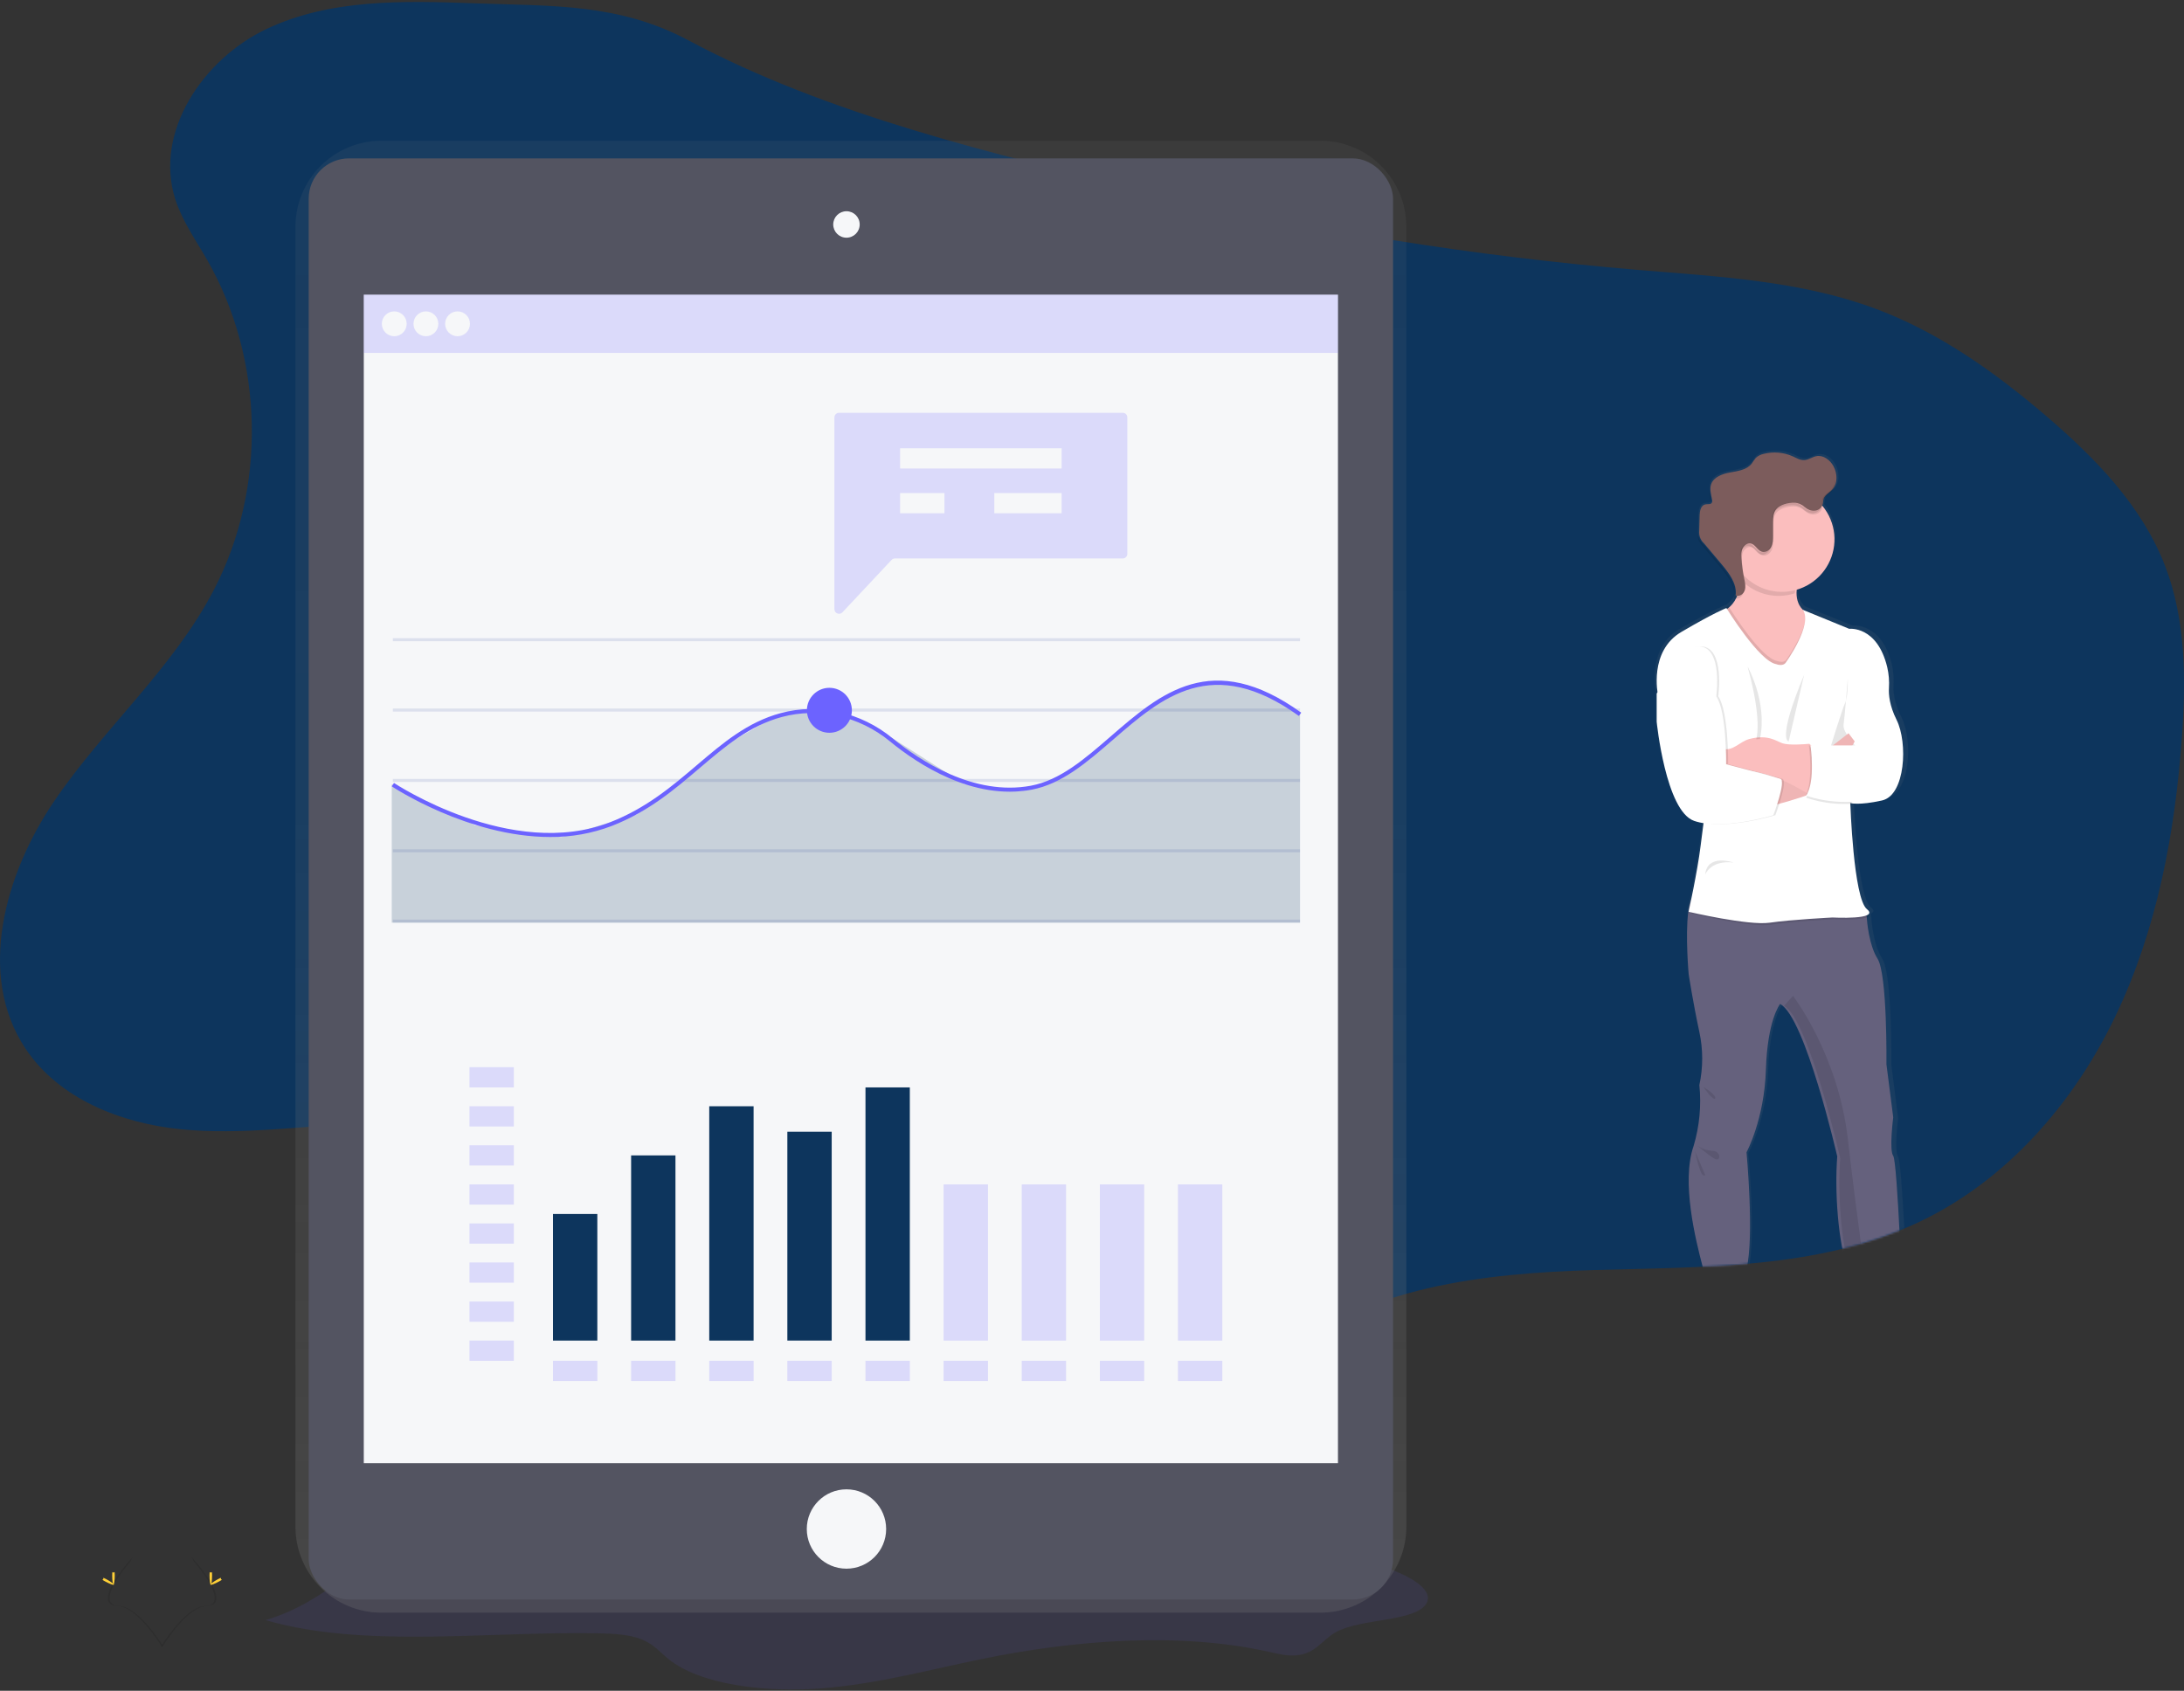 
<svg width="1081px" height="837px" viewBox="0 0 1081 837" version="1.1" xmlns="http://www.w3.org/2000/svg" xmlns:xlink="http://www.w3.org/1999/xlink">
    <rect x="0" y="0" width="1081" height="837" fill="#333333" stroke="none"/>
    <!-- Generator: Sketch 49.3 (51167) - http://www.bohemiancoding.com/sketch -->
    <desc>Created with Sketch.</desc>
    <defs>
        <path d="M234.42,1.63 C199.66,0.35 163.35,-0.55 131.92,14.35 C100.49,29.25 76.19,65.35 86.73,98.54 C90.17,109.36 96.87,118.79 102.52,128.64 C130.77,177.9 132.08,241.57 105.89,291.96 C85.73,330.75 51.56,360.27 26.96,396.41 C2.36,432.55 -11.62,482.64 12.58,519.05 C29.15,543.98 59.9,556.11 89.69,559.05 C119.48,561.99 149.44,557.36 179.36,556.17 C237.582,553.933 295.556,564.896 348.94,588.24 C422.43,620.46 485.74,675.58 563.12,696.85 C572.41,699.4 582.12,701.46 591.62,699.73 C608.47,696.66 620.72,682.73 633.91,671.73 C676.02,636.86 734.32,630.35 788.98,628.73 C843.64,627.11 900.57,628.36 949.98,604.89 C993.12,584.4 1026.33,546.28 1046.98,503.22 C1067.63,460.16 1076.6,412.31 1079.98,364.66 C1081.98,336.3 1081.91,307.02 1071.76,280.47 C1060.35,250.62 1037.21,226.85 1012.94,206.07 C987.58,184.35 959.94,164.67 928.63,152.95 C891.23,138.95 850.63,136.95 810.81,133.63 C729.155,126.81 648.135,113.8 568.45,94.71 C492.82,76.63 409.78,56.88 340.9,20.05 C306.33,1.56 273.39,3.03 234.42,1.63 Z" id="path-1"></path>
        <linearGradient x1="95039%" y1="83764%" x2="95039%" y2="17791%" id="linearGradient-3">
            <stop stop-color="#808080" stop-opacity="0.25" offset="0%"></stop>
            <stop stop-color="#808080" stop-opacity="0.12" offset="54%"></stop>
            <stop stop-color="#808080" stop-opacity="0.1" offset="100%"></stop>
        </linearGradient>
        <linearGradient x1="49.996%" y1="100.004%" x2="49.996%" y2="7.92274891e-06%" id="linearGradient-4">
            <stop stop-color="#808080" stop-opacity="0.25" offset="0%"></stop>
            <stop stop-color="#808080" stop-opacity="0.12" offset="54%"></stop>
            <stop stop-color="#808080" stop-opacity="0.1" offset="100%"></stop>
        </linearGradient>
    </defs>
    <g id="Page-1" stroke="none" stroke-width="1" fill="none" fill-rule="evenodd">
        <g id="Artboard" transform="translate(-56, -153)">
            <g id="Group-4" transform="translate(56, 153)">
                <mask id="mask-2" fill="white">
                    <use xlink:href="#path-1"></use>
                </mask>
                <use id="Mask" fill="#0D355D" fill-rule="nonzero" opacity="0.788" xlink:href="#path-1"></use>
                <g id="Group-2" mask="url(#mask-2)">
                    <g transform="translate(904.5, 463.5) scale(-1, 1) translate(-904.5, -463.5) translate(787, 223)">
                        <path d="M0,460.205 C20.015,468.755 44.436,463.552 67.149,464.155 C70.252,464.237 73.549,464.49 76.038,465.969 C78.527,467.447 79.761,469.836 81.469,471.89 C87.834,479.515 100.878,481.965 112.276,480.672 C123.674,479.378 134.125,475.093 144.882,471.835 C163.475,466.195 184.724,463.621 203.066,469.781 C204.746,470.343 206.551,470.993 208.322,470.767 C212.345,470.267 213.544,466.174 216.353,463.84 C221.429,459.617 232.458,460.766 234.688,455.201 C235.992,451.943 232.987,448.603 229.711,446.378 C217.162,437.863 199.245,436.46 182.841,437.774 C166.437,439.088 150.312,442.709 133.825,442.723 C113.28,442.723 93.432,437.165 73.089,434.885 C59,433.311 43.621,433.516 30.41,438.151 C16.09,443.161 12.939,454.449 0,460.205 Z" id="Shape" fill="#6C63FF" fill-rule="nonzero" opacity="0.1"></path>
                        <path d="M190.47,88.225 C173.838,78.675 167.556,76.306 167.521,76.292 L167.185,76.048 C165.371,74.657 163.929,72.84 162.987,70.759 C162.987,70.375 162.987,69.998 162.987,69.62 L162.987,69.732 C163.253,64.674 166.856,60.07 170.277,56.052 L179.016,45.782 C180.013,44.768 180.781,43.553 181.269,42.219 C181.449,41.505 181.529,40.769 181.507,40.032 C181.507,39.732 181.507,39.431 181.507,39.138 C181.465,36.588 181.388,34.031 181.297,31.453 C181.213,29.224 180.639,26.415 178.407,25.954 C177.246,25.717 175.714,26.136 175.098,25.137 C174.891,24.729 174.839,24.26 174.951,23.816 C174.948,23.851 174.948,23.886 174.951,23.921 L174.951,23.796 C175.385,22.075 175.664,20.319 175.784,18.549 C175.828,17.649 175.704,16.749 175.42,15.894 C174.125,12.191 169.675,10.675 165.736,9.976 C161.797,9.277 157.389,8.677 154.92,5.603 C154.157,4.652 153.639,3.507 152.772,2.647 C151.632,1.639 150.243,0.954 148.749,0.663 C143.863,-0.543 138.715,-0.095 134.112,1.935 C132.208,2.78 130.298,3.926 128.213,3.8 C126.128,3.674 124.19,2.172 122.049,1.809 C118.593,1.222 115.284,3.758 113.583,6.755 C112.574,8.538 112.034,10.548 112.016,12.596 C112.016,12.708 112.016,12.827 112.016,12.938 C111.965,15.14 112.77,17.276 114.262,18.898 C115.752,20.442 117.977,21.504 118.593,23.537 C118.845,24.361 118.782,25.256 119.006,26.094 C119.006,26.199 119.069,26.304 119.104,26.401 L118.992,26.548 C115.424,31.114 113.493,36.742 113.506,42.533 C113.581,54.061 121.116,64.215 132.139,67.643 C132.139,67.902 132.139,68.167 132.139,68.426 C132.139,71.598 131.236,74.832 128.521,77.215 L104.971,86.674 C104.971,86.674 90.774,84.991 85.653,105.713 C84.829,109.153 84.532,112.698 84.771,116.228 C84.96,119.351 84.526,124.856 80.888,131.975 C75.06,143.363 76.389,169.507 88.298,172.099 C99.541,174.544 103.942,173.496 104.39,173.406 L104.39,173.86 C104.208,178.75 102.424,221.082 95.938,226.203 C94.147,227.6 94.483,228.578 95.938,229.221 C95.938,229.221 95.938,229.494 95.896,229.983 C95.7,233.078 94.699,244.864 90.362,251.571 C85.331,259.333 85.856,304.124 85.856,304.124 L82.476,330.554 C82.476,330.554 84.575,346.861 82.476,349.711 C80.587,352.247 78.068,412.59 77.579,425.662 L77.355,425.662 C75.25,425.788 73.345,426.947 72.268,428.757 C69.47,433.27 59.744,441.605 59.744,441.605 C57.645,444.603 49.816,447.467 45.681,448.822 C45.127,449 44.592,449.234 44.086,449.521 C42.541,450.363 41.3,451.668 40.538,453.252 C39.995,454.196 39.856,455.32 40.154,456.368 C41.217,458.953 63.187,460.762 68.742,458.177 C73.115,456.137 90.432,453.462 97.617,452.414 C100.301,452.073 102.415,449.965 102.76,447.285 C102.888,446.369 102.635,445.44 102.06,444.714 C100.661,443.01 99.961,438.364 99.66,435.331 C100.244,435.096 100.789,434.773 101.276,434.374 C100.686,424.969 102.037,415.543 105.243,406.68 C110.54,392.706 112.128,366.807 110.841,349.984 C110.841,349.984 126.989,280.607 139.695,274.131 C139.891,274.375 146.055,282.284 146.838,306.744 C147.636,331.595 156.634,347.902 156.634,347.902 C156.634,347.902 152.66,390.1 156.634,405.89 L151.435,430.804 C151.057,430.476 150.813,430.224 150.813,430.224 C150.813,430.224 150.966,430.923 151.183,432.027 L151.071,432.551 L151.295,432.607 C151.883,435.723 152.758,441.151 152.401,444.337 C152.191,446.147 151.701,448.634 151.337,451.072 C150.792,454.908 150.638,458.625 152.66,459.456 C155.969,460.783 175.427,462.6 178.736,458.331 C180.25,456.555 180.625,454.075 179.702,451.931 C179.461,451.345 179.135,450.797 178.736,450.304 C178.736,450.304 173.573,441.871 175.028,435.925 C175.307,434.751 175.084,433.513 174.412,432.509 C174.636,429.588 175.812,416.083 178.869,404.612 C182.178,392.155 189.168,364.844 184.026,346.882 C183.83,346.183 183.606,345.484 183.368,344.786 C180.4,334.982 179.411,324.687 180.457,314.499 C178.548,305.799 178.548,296.79 180.457,288.09 C183.634,273.593 185.852,259.354 185.852,259.354 C185.852,259.354 187.608,240.204 186.076,228.46 L185.971,227.705 L186.81,227.516 C186.81,227.516 182.311,207.584 180.723,194.903 C180.345,191.906 179.856,188.112 179.324,184.06 C180.79,183.826 182.235,183.468 183.641,182.991 C197.886,178.052 202.364,133.533 202.364,133.533 L202.364,119.42 C202.364,119.42 207.15,97.804 190.47,88.225 Z M83.981,432.013 C83.54,431.789 83.281,431.643 83.281,431.643 L83.981,432.013 Z" id="Shape" fill="url(#linearGradient-3)" fill-rule="nonzero"></path>
                        <path d="M183.725,344.32 C189.948,362.093 182.685,390.937 179.314,403.813 C175.942,416.69 174.903,432.154 174.903,432.154 C161.676,434.212 152.081,431.631 152.081,431.631 L157.525,405.125 C153.634,389.416 157.525,347.431 157.525,347.431 C157.525,347.431 148.71,331.206 147.93,306.479 C147.165,282.135 141.124,274.273 140.906,274.029 C128.459,280.468 112.634,349.503 112.634,349.503 C113.933,366.244 112.374,391.997 107.19,405.906 C104.046,414.74 102.723,424.113 103.299,433.465 C101.487,434.986 98.965,435.244 96.24,434.812 C88.857,433.591 80,427.257 80,427.257 C80,427.257 82.81,352.056 84.917,349.217 C87.024,346.378 84.917,330.153 84.917,330.153 L88.281,303.884 C88.281,303.884 87.769,259.318 92.693,251.569 C96.949,244.893 97.926,233.168 98.115,230.091 C98.115,229.603 98.157,229.331 98.157,229.331 L105.659,220.403 C105.659,220.403 178.288,214.997 183.732,220.403 C185.074,221.735 185.895,224.748 186.387,228.55 C187.883,240.234 186.169,259.29 186.169,259.29 C186.169,259.29 183.992,273.457 180.88,287.889 C179.006,296.547 179.006,305.501 180.88,314.159 C179.847,324.301 180.814,334.545 183.725,344.32 Z" id="Shape" fill="#65617D" fill-rule="nonzero"></path>
                        <path d="M177.607,458.382 C174.451,462.568 155.917,460.788 152.762,459.489 C150.836,458.685 150.986,455.042 151.505,451.282 C151.833,448.89 152.318,446.47 152.516,444.676 C153.021,440.105 151,430.839 151,430.839 C151,430.839 155.166,435.28 156.17,430.839 C156.614,428.901 158.164,427.904 159.769,427.402 C161.931,426.749 164.254,426.895 166.318,427.815 C169.589,429.244 175.059,432.296 174.076,436.421 C172.71,442.25 177.607,450.519 177.607,450.519 C177.986,451.003 178.294,451.54 178.522,452.113 C179.402,454.211 179.05,456.628 177.607,458.382 Z" id="Shape" fill="#A27772" fill-rule="nonzero"></path>
                        <path d="M177.596,456.576 C174.423,460.452 155.778,458.804 152.604,457.601 C150.667,456.856 150.818,453.482 151.34,450 C153.339,450.866 156.747,451.591 162.421,451.101 C163.748,450.987 165.081,450.948 166.412,450.987 C170.448,451.159 174.492,451.084 178.517,450.764 C179.406,452.708 179.051,454.95 177.596,456.576 Z" id="Shape" fill="#000000" fill-rule="nonzero" opacity="0.1"></path>
                        <path d="M111.15,350.463 C112.43,367.212 110.894,392.977 105.787,406.892 C102.69,415.731 101.386,425.108 101.954,434.465 C100.169,435.986 97.685,436.244 95,435.812 C96.543,424.925 103.109,378.113 107.351,341.119 C112.111,298.989 134.53,270 134.53,270 L139,274.962 C126.725,281.396 111.15,350.463 111.15,350.463 Z" id="Shape" fill="#000000" fill-rule="nonzero" opacity="0.1"></path>
                        <path d="M170,79.823 L166.883,95.214 L151.624,121 L132.805,112.919 C132.805,112.919 107.235,85.98 123.303,82.13 C125.228,81.717 127.045,80.903 128.638,79.74 C131.796,77.35 132.785,73.869 132.785,70.464 C132.785,64.843 130.172,59.423 130.172,59.423 L163.089,49 C161.729,53.349 160.935,57.857 160.726,62.411 C160.477,71.444 163.808,75.863 166.538,77.982 C167.559,78.82 168.736,79.446 170,79.823 Z" id="Shape" fill="#FBBEBE" fill-rule="nonzero"></path>
                        <path d="M164,49 C162.637,53.405 161.84,57.97 161.63,62.583 C161.031,63.31 160.39,64 159.711,64.652 C152.772,71.39 142.75,73.715 133.619,70.704 C133.619,65.011 131,59.521 131,59.521 L164,49 Z" id="Shape" fill="#000000" fill-rule="nonzero" opacity="0.1"></path>
                        <path d="M166,44.007 C165.997,54.524 159.658,64.004 149.939,68.025 C140.22,72.045 129.036,69.814 121.604,62.372 C114.171,54.93 111.955,43.743 115.988,34.029 C120.022,24.316 129.51,17.989 140.028,18 C146.929,17.978 153.553,20.712 158.429,25.595 C163.306,30.478 166.031,37.106 166,44.007 Z" id="Shape" fill="#FBBEBE" fill-rule="nonzero"></path>
                        <path d="M170,78.807 L166.883,94.204 L151.624,120 L132.805,111.916 C132.805,111.916 107.235,84.966 123.303,81.115 C125.228,80.702 127.045,79.887 128.638,78.724 C125.736,86.753 137.719,103.449 137.719,103.449 C139.101,105.535 142.315,104.214 142.315,104.214 C150.027,103.046 164.243,80.712 166.558,77 C167.577,77.823 168.746,78.437 170,78.807 Z" id="Shape" fill="#000000" fill-rule="nonzero" opacity="0.1"></path>
                        <path d="M185,229.196 C180.413,230.299 155.008,236.251 145.373,234.763 C134.778,233.119 114.163,232.031 114.163,232.031 C114.163,232.031 101.04,232.771 97,230.832 C97,230.314 97.042,230.025 97.042,230.025 L104.521,220.55 C104.521,220.55 176.926,214.813 182.353,220.55 C183.691,221.949 184.51,225.147 185,229.196 Z" id="Shape" fill="#000000" fill-rule="nonzero" opacity="0.1"></path>
                        <path d="M138.113,105.029 C138.113,105.029 124.537,86.201 129.653,78.886 L106.716,88.293 C106.716,88.293 92.91,86.619 87.899,107.232 C87.099,110.657 86.81,114.182 87.041,117.692 C87.223,120.802 86.805,126.276 83.264,133.354 C77.598,144.686 78.887,170.689 90.47,173.269 C102.054,175.85 106.166,174.552 106.166,174.552 C106.166,174.552 104.625,221.678 97.935,227.082 C91.244,232.487 114.989,231.204 114.989,231.204 C114.989,231.204 135.507,232.236 146.059,233.777 C156.61,235.318 186.202,228.373 186.202,228.373 C186.202,228.373 181.826,208.54 180.285,195.926 C178.745,183.311 175.135,156.443 175.135,156.443 L201.389,120.879 C201.389,120.879 206.016,99.38 189.806,89.855 C173.595,80.329 167.503,78 167.503,78 C167.503,78 151.237,104.499 142.748,105.803 C142.748,105.803 139.521,107.1 138.113,105.029 Z" id="Shape" fill="#FFFFFF" fill-rule="nonzero"></path>
                        <path d="M107.423,113 C107.423,113 107.162,121.565 108.718,124.945 C110.275,128.324 116,147 116,147 L103,147 C103,147 110.042,139.475 109.5,135.842 C108.958,132.21 107.423,113 107.423,113 Z" id="Shape" fill="#000000" fill-rule="nonzero" opacity="0.1"></path>
                        <path d="M145.536,176 C145.536,176 116.763,169.045 114.082,163.154 C111.401,157.263 104,144.034 104,144.034 L107.034,140 L121.032,150.829 C121.032,150.829 137.704,163.926 145.522,165.213 C153.339,166.499 145.536,176 145.536,176 Z" id="Shape" fill="#FBBEBE" fill-rule="nonzero"></path>
                        <path d="M145.536,176 C145.536,176 116.763,169.045 114.082,163.154 C111.401,157.263 104,144.034 104,144.034 L107.034,140 L121.032,150.829 C121.032,150.829 137.704,163.926 145.522,165.213 C153.339,166.499 145.536,176 145.536,176 Z" id="Shape" fill="#000000" fill-rule="nonzero" opacity="0.05"></path>
                        <path d="M170,142.132 L170,157.613 L167.535,157.613 C155.373,157.615 143.412,160.746 132.776,166.711 L128.166,169.3 L126.927,170 L119,151.958 L126.414,145.24 L126.795,145.24 C128.609,145.414 136.452,146.079 139.775,144.946 C142.932,143.861 146.85,140.425 156.148,142.846 C160.73,144.029 164.642,149.222 169.086,147.598 L170,142.132 Z" id="Shape" fill="#FBBEBE" fill-rule="nonzero"></path>
                        <path d="M195.781,114.491 L201,120.268 L201,134.281 C201,134.281 196.565,178.492 182.484,183.379 C168.402,188.266 143.269,180.546 143.269,180.546 C143.269,180.546 136.772,163.581 139.808,162.558 C142.845,161.535 166.644,155.332 166.644,155.332 C166.644,155.332 166.312,129.395 171.523,121.681 C171.523,121.681 168.134,97.526 179.871,97.011 C191.608,96.496 195.781,114.491 195.781,114.491 Z" id="Shape" fill="#000000" fill-rule="nonzero" opacity="0.1"></path>
                        <path d="M196.784,114.491 L202,120.268 L202,134.281 C202,134.281 197.581,178.492 183.464,183.379 C169.347,188.266 144.26,180.546 144.26,180.546 C144.26,180.546 137.773,163.581 140.809,162.558 C143.844,161.535 167.631,155.332 167.631,155.332 C167.631,155.332 167.293,129.395 172.509,121.681 C172.509,121.681 169.121,97.526 180.852,97.011 C192.584,96.496 196.784,114.491 196.784,114.491 Z" id="Shape" fill="#FFFFFF" fill-rule="nonzero"></path>
                        <path d="M159.779,55.19 C159.883,53.506 159.918,51.725 159.196,50.207 C158.474,48.689 156.78,47.476 155.127,47.864 C152.933,48.377 151.989,51.226 149.836,51.912 C148.024,52.487 146.045,51.219 145.184,49.514 C144.323,47.809 144.295,45.841 144.288,43.97 C144.288,41.835 144.288,39.694 144.288,37.559 C144.288,35.231 144.212,32.708 142.775,30.892 C140.99,28.612 136.789,27.621 133.984,27.711 C132.116,27.733 130.324,28.455 128.964,29.735 C127.464,31.003 125.728,31.946 123.68,31.606 C121.943,31.343 120.512,30.109 120,28.432 L120,28.349 C125.944,20.511 135.795,16.671 145.487,18.414 C155.179,20.157 163.068,27.188 165.897,36.603 C168.726,46.018 166.015,56.221 158.883,63 C159.329,60.415 159.628,57.808 159.779,55.19 Z" id="Shape" fill="#000000" fill-rule="nonzero" opacity="0.1"></path>
                        <path d="M123.537,29.787 C121.781,29.522 120.336,28.283 119.819,26.603 C119.602,25.777 119.658,24.896 119.413,24.07 C118.809,22.058 116.607,21.011 115.204,19.484 C112.286,16.418 112.475,11.38 114.545,7.689 C116.214,4.72 119.455,2.215 122.828,2.791 C124.933,3.152 126.735,4.63 128.861,4.761 C130.986,4.893 132.768,3.755 134.633,2.916 C139.123,0.904 144.171,0.461 148.949,1.66 C150.418,1.952 151.78,2.63 152.891,3.624 C153.643,4.561 154.345,5.536 154.995,6.544 C157.415,9.59 161.736,10.187 165.587,10.874 C169.438,11.561 173.787,13.066 175.056,16.73 C175.891,19.158 175.056,21.795 174.6,24.32 C174.438,24.835 174.473,25.391 174.698,25.881 C175.302,26.867 176.803,26.457 177.939,26.693 C180.127,27.144 180.688,29.926 180.745,32.133 C180.838,34.658 180.908,37.184 180.955,39.709 C181.219,42.085 180.313,44.441 178.521,46.044 L169.971,56.208 C166.176,60.718 162.15,65.97 162.915,71.784 C161.119,72.582 158.987,71.042 158.397,69.183 C157.808,67.323 158.285,65.325 158.678,63.417 C159.37,60.118 159.822,56.775 160.032,53.412 C160.137,51.719 160.172,49.943 159.442,48.424 C158.713,46.904 157.002,45.648 155.332,46.071 C153.116,46.585 152.162,49.436 149.987,50.123 C148.164,50.699 146.158,49.43 145.288,47.723 C144.418,46.016 144.39,44.046 144.383,42.172 L144.383,35.747 C144.383,33.423 144.306,30.891 142.854,29.073 C141.051,26.79 136.808,25.798 133.974,25.888 C132.087,25.911 130.277,26.634 128.903,27.914 C127.36,29.184 125.606,30.121 123.537,29.787 Z" id="Shape" fill="#7C5C5C" fill-rule="nonzero"></path>
                        <path d="M129,111 L136.671,144 C136.671,144 142.723,143.965 129,111 Z" id="Shape" fill="#000000" fill-rule="nonzero" opacity="0.1"></path>
                        <path d="M157,107 C157,107 147.001,124.63 150.904,142.851 L152.767,143 C152.767,143 149.438,134.562 157,107 Z" id="Shape" fill="#000000" fill-rule="nonzero" opacity="0.1"></path>
                        <path d="M164,203.978 C164,203.978 177.052,199.416 178,210 C178,210 175.536,202.746 164,203.978 Z" id="Shape" fill="#000000" fill-rule="nonzero" opacity="0.1"></path>
                        <path d="M125.928,147 C125.928,147 123.38,164.755 128,171.856 C128,171.856 118.662,175.661 105.554,174.899 L104,147 L125.928,147 Z" id="Shape" fill="#000000" fill-rule="nonzero" opacity="0.1"></path>
                        <path d="M128,170.293 L126.783,171 L119,152.783 L126.28,146 L126.654,146 C126.539,146.876 124.513,162.563 128,170.293 Z" id="Shape" fill="#000000" fill-rule="nonzero" opacity="0.1"></path>
                        <path d="M125.886,146 C125.886,146 123.287,163.752 128,170.856 C128,170.856 118.475,174.662 105.103,173.899 L96,146 L125.886,146 Z" id="Shape" fill="#FFFFFF" fill-rule="nonzero"></path>
                        <path d="M104.956,446.138 C104.644,448.732 102.556,450.792 99.882,451.144 C92.805,452.171 75.693,454.787 71.376,456.773 C65.891,459.3 44.201,457.533 43.153,455.006 C42.858,453.984 42.993,452.891 43.528,451.966 C44.283,450.42 45.521,449.144 47.067,448.316 C47.566,448.038 48.092,447.808 48.638,447.631 C52.721,446.309 60.435,443.522 62.523,440.578 C62.523,440.578 72.14,432.436 74.879,428.033 C75.928,426.277 77.812,425.142 79.904,425.006 C82.197,424.904 84.744,426.02 85.785,430.875 C85.785,430.875 98.325,437.798 101.715,431.724 C101.715,431.724 102.238,441.05 104.319,443.598 C104.875,444.328 105.104,445.243 104.956,446.138 Z" id="Shape" fill="#A27772" fill-rule="nonzero"></path>
                        <path d="M104.958,446.459 C104.646,448.982 102.558,450.987 99.884,451.329 C92.806,452.328 75.694,454.874 71.377,456.806 C65.892,459.264 44.201,457.545 43.153,455.087 C42.858,454.093 42.993,453.029 43.528,452.129 C44.283,450.625 45.521,449.383 47.067,448.577 C50.605,450.789 58.454,452.948 75.722,450.41 C92.191,447.991 100.344,445.619 104.321,444 C104.873,444.707 105.102,445.592 104.958,446.459 Z" id="Shape" fill="#000000" fill-rule="nonzero" opacity="0.1"></path>
                        <g id="Group" opacity="0.1" stroke-width="1" fill="none" fill-rule="evenodd" transform="translate(113, 14)">
                            <path d="M62.297,11.616 L62.297,11.491 C62.67,9.558 63.227,7.563 63.1,5.637 C62.933,7.218 62.665,8.786 62.297,10.333 C62.199,10.755 62.199,11.194 62.297,11.616 Z" id="Shape" fill="#000000" fill-rule="nonzero"></path>
                            <path d="M47.117,35.728 C47.527,36.657 47.745,37.658 47.758,38.672 C47.878,37.274 47.659,35.867 47.117,34.57 C46.413,33.028 44.674,31.814 42.998,32.205 C40.773,32.721 39.816,35.588 37.633,36.279 C35.796,36.858 33.789,35.581 32.909,33.865 C32.029,32.149 32.015,30.167 32.008,28.284 C32.008,26.128 32.008,23.979 32.008,21.823 C32.008,19.486 31.93,16.94 30.473,15.112 C28.663,12.816 24.396,11.819 21.559,11.909 C19.664,11.931 17.847,12.658 16.468,13.947 C14.941,15.23 13.187,16.172 11.11,15.837 C9.348,15.57 7.897,14.325 7.379,12.635 C7.161,11.805 7.217,10.919 6.97,10.088 C6.358,8.065 4.154,7.012 2.746,5.477 C1.377,3.981 0.599,2.046 0.556,0.028 C0.337,2.435 1.129,4.825 2.746,6.635 C4.21,8.17 6.386,9.23 6.97,11.253 C7.217,12.077 7.161,12.963 7.379,13.793 C7.897,15.483 9.348,16.728 11.11,16.995 C13.223,17.33 14.941,16.388 16.468,15.105 C17.847,13.816 19.664,13.089 21.559,13.067 C24.375,12.977 28.663,13.981 30.473,16.27 C31.93,18.112 32.001,20.644 32.008,22.981 C32.008,25.137 32.008,27.286 32.008,29.442 C32.008,31.353 32.008,33.342 32.909,35.023 C33.81,36.705 35.796,38.016 37.633,37.437 C39.816,36.74 40.773,33.879 42.998,33.363 C44.695,32.979 46.392,34.186 47.117,35.728 Z" id="Shape" fill="#000000" fill-rule="nonzero"></path>
                            <path d="M68.486,28.633 C68.012,29.956 67.258,31.164 66.275,32.177 C63.417,35.586 60.556,38.993 57.692,42.398 C54.081,46.702 50.25,51.684 50.532,57.174 C50.792,52.137 54.334,47.553 57.692,43.556 L66.275,33.342 C67.257,32.326 68.01,31.116 68.486,29.791 C68.699,28.876 68.774,27.936 68.711,27 C68.704,27.551 68.629,28.1 68.486,28.633 Z" id="Shape" fill="#000000" fill-rule="nonzero"></path>
                            <path d="M46.103,55.444 C45.964,54.99 45.879,54.522 45.85,54.049 C45.776,54.904 45.862,55.765 46.103,56.588 C46.695,58.458 48.842,60 50.645,59.198 C50.595,58.821 50.567,58.444 50.553,58.067 C48.737,58.807 46.652,57.286 46.103,55.444 Z" id="Shape" fill="#000000" fill-rule="nonzero"></path>
                        </g>
                        <path d="M72,431 C72,431 74.813,435.149 85,431.495" id="Shape" fill="#000000" fill-rule="nonzero" opacity="0.1"></path>
                        <path d="M155,432 C155,432 163.406,442.714 174,435.508" id="Shape" fill="#000000" fill-rule="nonzero" opacity="0.1"></path>
                        <path d="M179,315 C179,315 173.192,318.428 173.008,320.389 C172.824,322.351 176.004,318.961 176.004,318.961 L179,315 Z" id="Shape" fill="#000000" fill-rule="nonzero" opacity="0.1"></path>
                        <path d="M182,344 C179.869,345.621 177.22,346.565 174.451,346.693 C169.872,346.877 170.253,352.334 173.243,350.692 C176.234,349.051 182,344 182,344 Z" id="Shape" fill="#000000" fill-rule="nonzero" opacity="0.1"></path>
                        <path d="M183,347 C183,347 180.24,361.428 178,358.643" id="Shape" fill="#000000" fill-rule="nonzero" opacity="0.1"></path>
                    </g>
                </g>
                <g id="Group-3" transform="translate(50, 69)" fill-rule="nonzero">
                    <path d="M81.41,733.04 C130.41,747.15 190.21,738.56 245.81,739.56 C253.42,739.7 261.48,740.11 267.59,742.56 C273.7,745.01 276.7,748.96 280.89,752.34 C296.47,764.93 328.4,768.98 356.3,766.84 C384.2,764.7 409.8,757.63 436.14,752.25 C481.66,742.94 533.7,738.7 578.6,748.85 C582.72,749.78 587.06,750.85 591.48,750.48 C601.32,749.65 604.25,742.9 611.14,739.04 C623.57,732.04 650.56,733.97 656.02,724.79 C659.22,719.41 651.86,713.89 643.84,710.22 C613.16,696.17 569.26,693.85 529.09,696.02 C488.92,698.19 449.44,704.16 409.09,704.19 C358.79,704.19 310.19,695.02 260.38,691.25 C225.88,688.65 188.23,688.97 155.88,696.65 C120.81,704.94 113.08,723.57 81.41,733.04 Z" id="Shape" fill="#6C63FF" opacity="0.1"></path>
                    <path d="M603.48,0.67 L138.86,0.67 C127.573,0.651 116.742,5.118 108.749,13.087 C100.755,21.055 96.256,31.873 96.24,43.16 L96.24,686.89 C96.29,710.382 115.368,729.389 138.86,729.35 L603.48,729.35 C614.767,729.369 625.598,724.902 633.591,716.933 C641.585,708.965 646.084,698.147 646.1,686.86 L646.1,43.16 C646.084,31.873 641.585,21.055 633.591,13.087 C625.598,5.118 614.767,0.651 603.48,0.67 Z" id="Shape" fill="url(#linearGradient-4)"></path>
                    <rect id="Rectangle-path" fill="#535461" x="102.79" y="9.4" width="536.72" height="713.44" rx="20"></rect>
                    <rect id="Rectangle-path" fill="#F6F7F9" x="130.06" y="76.88" width="482.18" height="578.47"></rect>
                    <circle id="Oval" fill="#F6F7F9" cx="368.97" cy="42.12" r="6.55"></circle>
                    <circle id="Oval" fill="#F6F7F9" cx="368.97" cy="687.93" r="19.64"></circle>
                    <g id="Group" opacity="0.2" transform="translate(130, 76)" fill="#6C63FF">
                        <rect id="Rectangle-path" x="0.06" y="0.88" width="482.18" height="28.83"></rect>
                    </g>
                    <circle id="Oval" fill="#F6F7F9" cx="145.14" cy="91.3" r="6.15"></circle>
                    <circle id="Oval" fill="#F6F7F9" cx="160.81" cy="91.3" r="6.15"></circle>
                    <circle id="Oval" fill="#F6F7F9" cx="176.47" cy="91.3" r="6.15"></circle>
                    <rect id="Rectangle-path" fill="#DCE0ED" x="144.46" y="246.93" width="449.01" height="1.5"></rect>
                    <rect id="Rectangle-path" fill="#DCE0ED" x="144.46" y="281.76" width="449.01" height="1.5"></rect>
                    <rect id="Rectangle-path" fill="#DCE0ED" x="144.46" y="316.6" width="449.01" height="1.5"></rect>
                    <rect id="Rectangle-path" fill="#DCE0ED" x="144.46" y="351.43" width="449.01" height="1.5"></rect>
                    <rect id="Rectangle-path" fill="#DCE0ED" x="144.46" y="386.26" width="449.01" height="1.5"></rect>
                    <g id="Group" opacity="0.2" transform="translate(143, 268)" fill="#0D355D">
                        <polygon id="Shape" points="450.47 119.76 0.91 119.76 0.91 51.26 42.14 71.58 84.81 77.37 122.25 66.08 167.42 31.05 190.14 17.93 206.75 14.73 222.64 15.58 248.77 28.49 284.3 51.12 312.18 54.7 334.28 47.08 381.14 8.71 405.06 0.18 430.09 4.05 450.47 15.82"></polygon>
                    </g>
                    <path d="M222.27,345.35 C181.78,345.35 144.37,320.59 143.9,320.27 L145.02,318.61 C145.6,319 203.18,357.09 252.11,338.01 C269.95,331.01 282.65,320.23 294.94,309.76 C307.77,298.83 319.88,288.51 336.4,284.03 C355.34,278.9 376.04,283.54 391.77,296.47 C405.22,307.52 432,325.26 460.29,319.96 C474.71,317.25 486.86,306.72 499.73,295.57 C524.4,274.19 549.92,252.08 594.06,283.8 L592.89,285.42 C550.03,254.62 525.13,276.21 501.04,297.08 C487.96,308.41 475.61,319.08 460.66,321.92 C431.56,327.38 404.22,309.28 390.5,298.01 C375.27,285.5 355.25,281.01 336.92,285.96 C320.84,290.32 308.92,300.5 296.23,311.28 C283.82,321.86 270.99,332.79 252.84,339.87 C243.081,343.587 232.713,345.446 222.27,345.35 Z" id="Shape" fill="#6C63FF"></path>
                    <circle id="Oval" fill="#6C63FF" cx="360.52" cy="282.63" r="11.13"></circle>
                    <g id="Group" opacity="0.2" transform="translate(363, 135)" fill="#6C63FF">
                        <path d="M142.7,0.35 L2.3,0.35 C1.041,0.35 0.02,1.371 0.02,2.63 L0.02,97.58 C0.021,98.514 0.592,99.353 1.461,99.697 C2.329,100.041 3.32,99.82 3.96,99.14 L28.29,73.19 C28.72,72.73 29.321,72.47 29.95,72.47 L142.7,72.47 C143.959,72.47 144.98,71.449 144.98,70.19 L144.98,2.61 C144.969,1.359 143.951,0.35 142.7,0.35 Z" id="Shape"></path>
                    </g>
                    <rect id="Rectangle-path" fill="#F6F7F9" x="395.52" y="152.93" width="79.95" height="10"></rect>
                    <rect id="Rectangle-path" fill="#F6F7F9" x="395.52" y="175.09" width="21.95" height="10"></rect>
                    <g id="Group" opacity="0.2" transform="translate(182, 459)" fill="#6C63FF">
                        <rect id="Rectangle-path" x="0.38" y="0.32" width="21.95" height="10"></rect>
                    </g>
                    <g id="Group" opacity="0.2" transform="translate(182, 478)" fill="#6C63FF">
                        <rect id="Rectangle-path" x="0.38" y="0.65" width="21.95" height="10"></rect>
                    </g>
                    <g id="Group" opacity="0.2" transform="translate(182, 497)" fill="#6C63FF">
                        <rect id="Rectangle-path" x="0.38" y="0.98" width="21.95" height="10"></rect>
                    </g>
                    <g id="Group" opacity="0.2" transform="translate(182, 517)" fill="#6C63FF">
                        <rect id="Rectangle-path" x="0.38" y="0.32" width="21.95" height="10"></rect>
                    </g>
                    <g id="Group" opacity="0.2" transform="translate(182, 536)" fill="#6C63FF">
                        <rect id="Rectangle-path" x="0.38" y="0.65" width="21.95" height="10"></rect>
                    </g>
                    <g id="Group" opacity="0.2" transform="translate(182, 555)" fill="#6C63FF">
                        <rect id="Rectangle-path" x="0.38" y="0.98" width="21.95" height="10"></rect>
                    </g>
                    <g id="Group" opacity="0.2" transform="translate(182, 575)" fill="#6C63FF">
                        <rect id="Rectangle-path" x="0.38" y="0.32" width="21.95" height="10"></rect>
                    </g>
                    <g id="Group" opacity="0.2" transform="translate(182, 594)" fill="#6C63FF">
                        <rect id="Rectangle-path" x="0.38" y="0.65" width="21.95" height="10"></rect>
                    </g>
                    <g id="Group" opacity="0.2" transform="translate(223, 604)" fill="#6C63FF">
                        <rect id="Rectangle-path" x="0.71" y="0.65" width="21.95" height="10"></rect>
                    </g>
                    <g id="Group" opacity="0.2" transform="translate(262, 604)" fill="#6C63FF">
                        <rect id="Rectangle-path" x="0.38" y="0.65" width="21.95" height="10"></rect>
                    </g>
                    <g id="Group" opacity="0.2" transform="translate(301, 604)" fill="#6C63FF">
                        <rect id="Rectangle-path" x="0.05" y="0.65" width="21.95" height="10"></rect>
                    </g>
                    <g id="Group" opacity="0.2" transform="translate(339, 604)" fill="#6C63FF">
                        <rect id="Rectangle-path" x="0.71" y="0.65" width="21.95" height="10"></rect>
                    </g>
                    <g id="Group" opacity="0.2" transform="translate(378, 604)" fill="#6C63FF">
                        <rect id="Rectangle-path" x="0.38" y="0.65" width="21.95" height="10"></rect>
                    </g>
                    <g id="Group" opacity="0.2" transform="translate(417, 604)" fill="#6C63FF">
                        <rect id="Rectangle-path" x="0.05" y="0.65" width="21.95" height="10"></rect>
                    </g>
                    <g id="Group" opacity="0.2" transform="translate(455, 604)" fill="#6C63FF">
                        <rect id="Rectangle-path" x="0.71" y="0.65" width="21.95" height="10"></rect>
                    </g>
                    <g id="Group" opacity="0.2" transform="translate(494, 604)" fill="#6C63FF">
                        <rect id="Rectangle-path" x="0.38" y="0.65" width="21.95" height="10"></rect>
                    </g>
                    <g id="Group" opacity="0.2" transform="translate(533, 604)" fill="#6C63FF">
                        <rect id="Rectangle-path" x="0.05" y="0.65" width="21.95" height="10"></rect>
                    </g>
                    <rect id="Rectangle-path" fill="#F6F7F9" x="442.14" y="175.09" width="33.33" height="10"></rect>
                    <rect id="Rectangle-path" fill="#0D355D" x="223.71" y="531.98" width="21.95" height="62.67"></rect>
                    <rect id="Rectangle-path" fill="#0D355D" x="262.38" y="502.98" width="21.95" height="91.67"></rect>
                    <rect id="Rectangle-path" fill="#0D355D" x="301.05" y="478.65" width="21.95" height="116"></rect>
                    <rect id="Rectangle-path" fill="#0D355D" x="339.71" y="491.26" width="21.95" height="103.38"></rect>
                    <rect id="Rectangle-path" fill="#0D355D" x="378.38" y="469.32" width="21.95" height="125.33"></rect>
                    <g id="Group" opacity="0.2" transform="translate(417, 517)" fill="#6C63FF">
                        <rect id="Rectangle-path" x="0.05" y="0.32" width="21.95" height="77.33"></rect>
                    </g>
                    <g id="Group" opacity="0.2" transform="translate(455, 517)" fill="#6C63FF">
                        <rect id="Rectangle-path" x="0.71" y="0.32" width="21.95" height="77.33"></rect>
                    </g>
                    <g id="Group" opacity="0.2" transform="translate(494, 517)" fill="#6C63FF">
                        <rect id="Rectangle-path" x="0.38" y="0.32" width="21.95" height="77.33"></rect>
                    </g>
                    <g id="Group" opacity="0.2" transform="translate(533, 517)" fill="#6C63FF">
                        <rect id="Rectangle-path" x="0.05" y="0.32" width="21.95" height="77.33"></rect>
                    </g>
                    <path d="M44.76,701.71 C45.241,702.401 45.618,703.159 45.88,703.96 C55.5,715.26 60.63,725.81 51.38,726.08 C42.77,726.32 32.38,741.73 29.96,745.62 C30.042,745.918 30.138,746.212 30.25,746.5 C30.25,746.5 42.36,726.36 52.25,726.08 C62.14,725.8 55.61,713.82 44.76,701.71 Z" id="Shape" fill="#000000" opacity="0.1"></path>
                    <path d="M54.97,710.86 C54.97,713.39 54.69,715.44 54.34,715.44 C53.99,715.44 53.7,713.39 53.7,710.86 C53.7,708.33 54.06,709.53 54.41,709.53 C54.76,709.53 54.97,708.35 54.97,710.86 Z" id="Shape" fill="#FFD037"></path>
                    <path d="M58.48,713.88 C56.26,715.09 54.32,715.82 54.15,715.52 C53.98,715.22 55.65,713.98 57.87,712.77 C60.09,711.56 59.21,712.44 59.38,712.77 C59.55,713.1 60.7,712.67 58.48,713.88 Z" id="Shape" fill="#FFD037"></path>
                    <path d="M15.74,701.71 C15.263,702.404 14.886,703.161 14.62,703.96 C5,715.26 -0.13,725.81 9.12,726.08 C17.74,726.32 28.12,741.73 30.54,745.62 C30.463,745.919 30.366,746.213 30.25,746.5 C30.25,746.5 18.14,726.36 8.25,726.08 C-1.64,725.8 4.9,713.82 15.74,701.71 Z" id="Shape" fill="#000000" opacity="0.1"></path>
                    <path d="M5.53,710.86 C5.53,713.39 5.81,715.44 6.16,715.44 C6.51,715.44 6.8,713.39 6.8,710.86 C6.8,708.33 6.44,709.53 6.09,709.53 C5.74,709.53 5.53,708.35 5.53,710.86 Z" id="Shape" fill="#FFD037"></path>
                    <path d="M2.03,713.88 C4.25,715.09 6.18,715.82 6.35,715.52 C6.52,715.22 4.85,713.98 2.63,712.77 C0.41,711.56 1.29,712.44 1.12,712.77 C0.95,713.1 -0.19,712.67 2.03,713.88 Z" id="Shape" fill="#FFD037"></path>
                </g>
            </g>
        </g>
    </g>
</svg>
